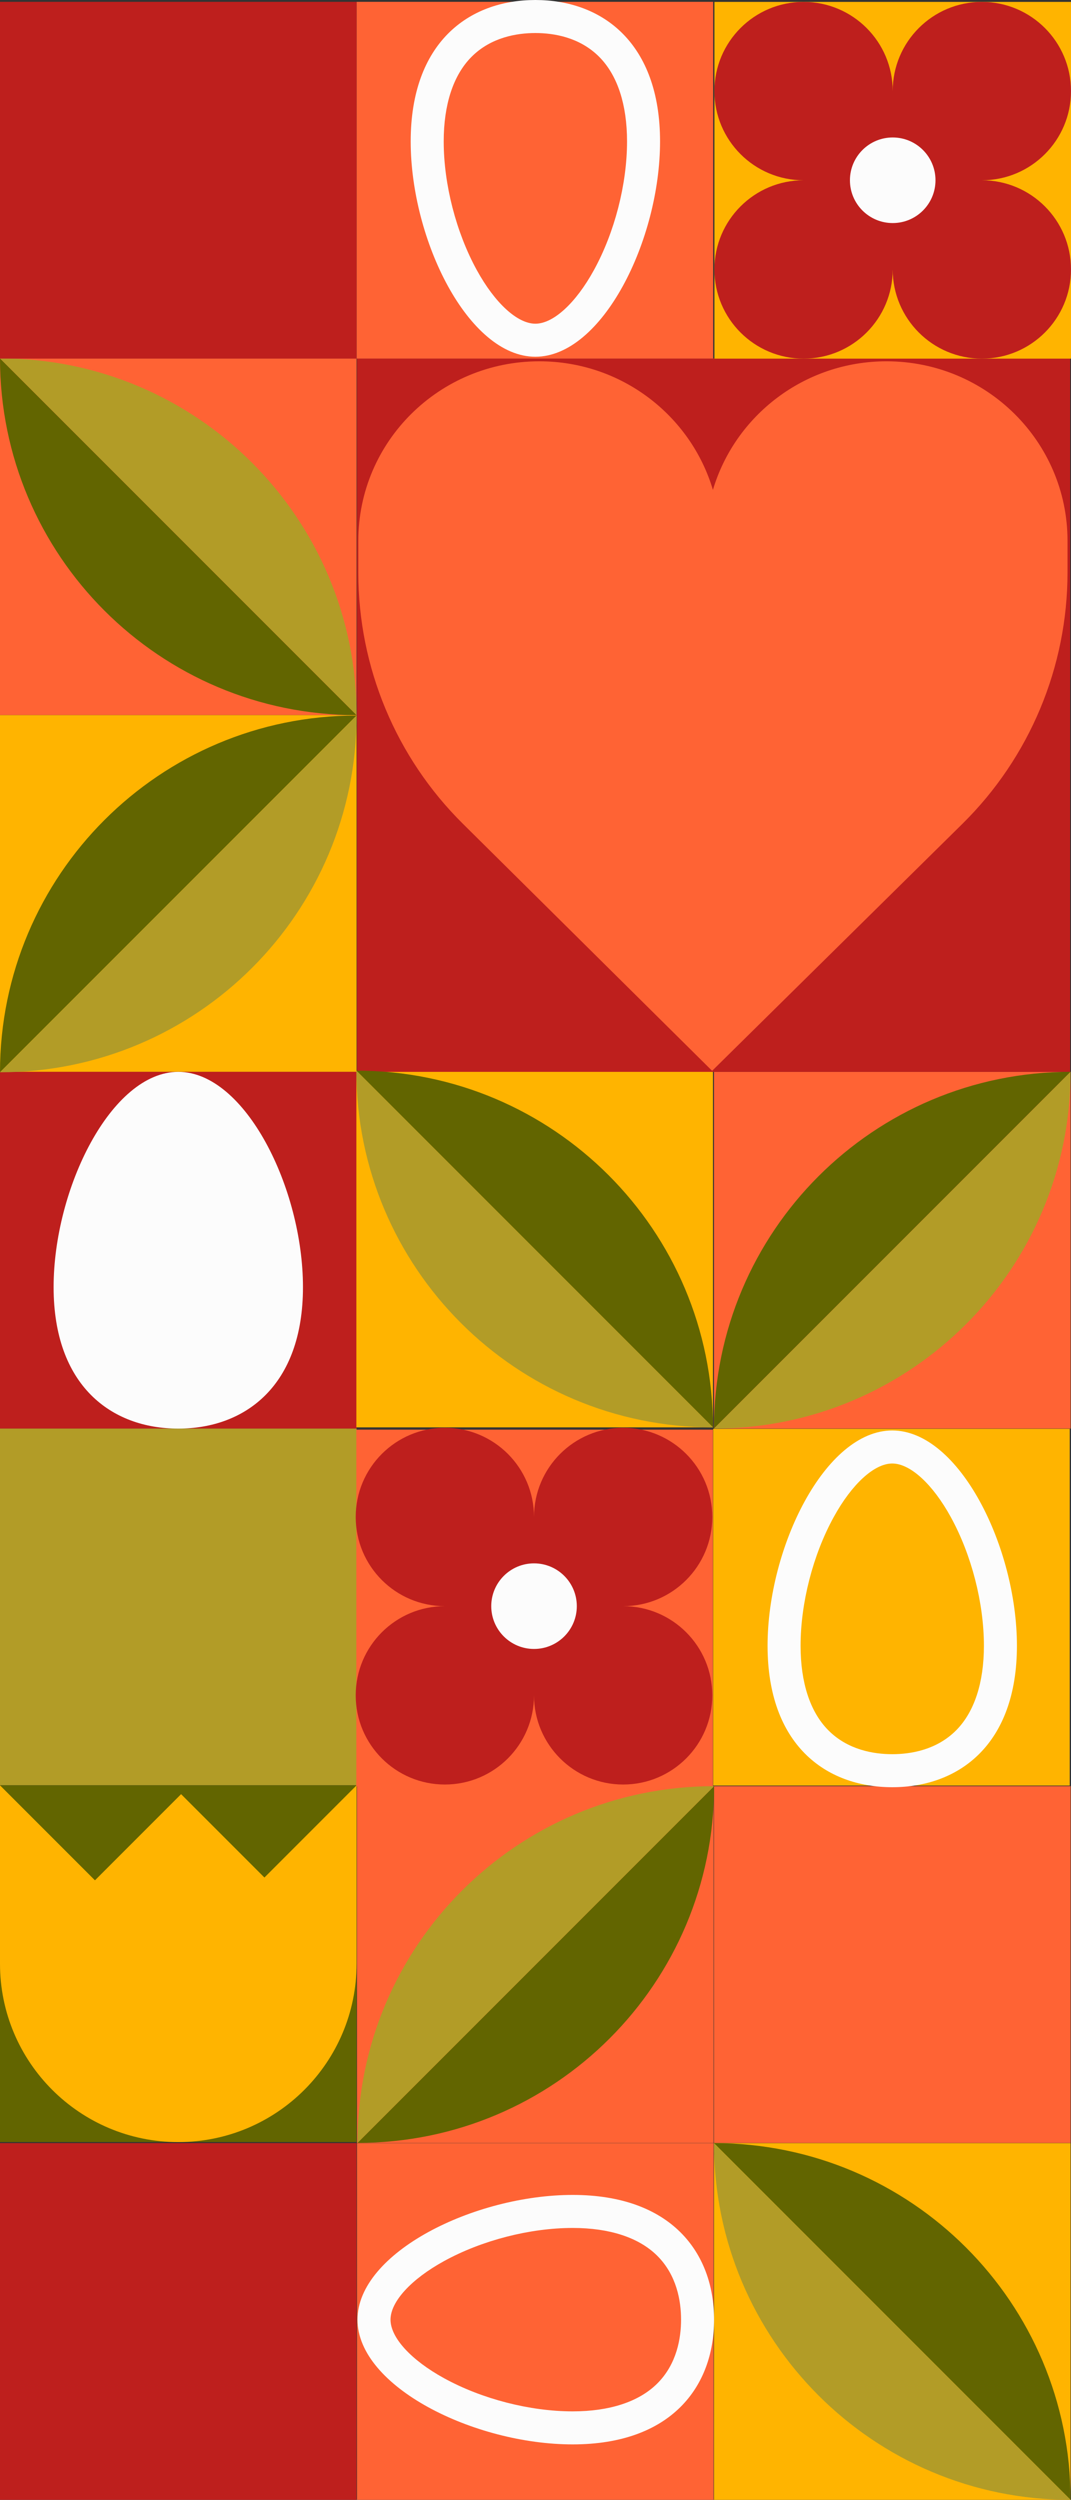 <svg xmlns="http://www.w3.org/2000/svg" width="462.91" height="1080" viewBox="0 0 462.91 1080"><rect x="0" y="0" width="462.91" height="1080" fill="#333333" stroke="none"/><g id="a"/><g id="b"><g id="c"><g id="d"><path d="M308.6 925.88h154.12V1080H308.6z" fill="#ffb400"/><path d="M0 154.83h154.12v154.12H0z" fill="#ff6334"/><g><path d="M154.12 308.95C69 308.95.0 239.94.0 154.83H0l154.12 154.12h0z" fill="#626500"/><path d="M0 154.83h0c85.12.0 154.12 69 154.12 154.12h0L0 154.83z" fill="#b29c27"/></g><path d="M0 308.95h154.12v154.12H0z" fill="#ffb400"/><path d="M0 463.06h154.12v154.12H0z" fill="#be1f1d"/><path d="M0 617.18h154.12V771.3H0z" fill="#b29c27"/><path d="M0 771.3h154.12v154.12H0z" fill="#626500"/><g><path d="M0 463.25c0-85.12 69-154.12 154.12-154.12h0L0 463.25H0z" fill="#626500"/><path d="M154.12 309.13h0c0 85.12-69 154.12-154.12 154.12H0l154.12-154.12z" fill="#b29c27"/></g><path d="M23.17 556.07c0 42.56 24.92 61.12 53.89 61.12s53.89-18.56 53.89-61.12-24.92-93-53.89-93-53.89 50.44-53.89 93z" fill="#fcfcfc"/><path d="M41.04 812.35l37.23-37.23 36.02 36.02 39.83-39.83v77.06h0c0 42.56-34.5 77.06-77.06 77.06h0c-42.56.0-77.06-34.5-77.06-77.06H0v-77.06l41.04 41.04z" fill="#ffb400"/><path d="M154.03 462.54h154.12v154.12H154.03z" fill="#ffb400"/><path d="M154.02 617.64h154.12v154.12H154.02z" fill="#ff6334"/><path d="M154.3 771.67h154.12v154.12H154.3z" fill="#ff6334"/><path d="M308.6 463.06h154.12v154.12H308.6z" fill="#ff6334"/><path d="M308.24 617.28h154.12V771.4H308.24z" fill="#ffb400"/><path d="M308.6 771.67h154.12v154.12H308.6z" fill="#ff6334"/><path d="M154.3 154.83h308.24v308.24H154.3z" fill="#be1f1d"/><g><path d="M308.6 617.18c0-85.12 69-154.12 154.12-154.12h0L308.6 617.18h0z" fill="#626500"/><path d="M462.72 463.06h0c0 85.12-69 154.12-154.12 154.12h0l154.12-154.12z" fill="#b29c27"/></g><g><path d="M308.64 771.67c0 85.12-69 154.12-154.12 154.12h0l154.12-154.12h0z" fill="#626500"/><path d="M154.52 925.79h0c0-85.12 69-154.12 154.12-154.12h0l-154.12 154.12z" fill="#b29c27"/></g><path d="M154.3 925.88h154.12V1080H154.3z" fill="#ff6334"/><g><path d="M462.72 1080c0-85.12-69-154.12-154.12-154.12h0L462.72 1080h0z" fill="#626500"/><path d="M308.6 925.88h0c0 85.12 69 154.12 154.12 154.12h0L308.6 925.88z" fill="#b29c27"/></g><path d="M0 925.88h154.12V1080H0z" fill="#be1f1d"/><path d="M233.11 156.09h0c35.51.0 65.47 23.45 75.03 55.56 9.56-32.11 39.52-55.56 75.03-55.56h0c43.21.0 78.23 34.7 78.23 77.51v13.76c0 40.79-16.35 79.87-45.39 108.52L307.8 462.62l-107.78-106.78c-28.89-28.62-45.14-67.6-45.14-108.27v-13.97c0-42.81 35.02-77.51 78.23-77.51z" fill="#ff6334"/><path d="M331.76 711.01c0 42.55 24.92 61.11 53.89 61.11s53.89-18.56 53.89-61.11-24.92-93.01-53.89-93.01-53.89 50.45-53.89 93.01zm14.27.0c0-18.49 5.35-39.27 14.32-55.59 7.84-14.28 17.54-23.15 25.3-23.15s17.47 8.87 25.31 23.15c8.96 16.32 14.31 37.1 14.31 55.59.0 15.95-4.13 28.57-11.95 36.48-8.48 8.56-19.72 10.36-27.67 10.36s-19.19-1.8-27.66-10.36c-7.83-7.91-11.96-20.53-11.96-36.48z" fill="#fcfcfc"/><g><path d="M269.34 616.84h0c21.28.0 38.53 17.25 38.53 38.53h0c0 21.28-17.25 38.53-38.53 38.53 21.28.0 38.53 17.25 38.53 38.53h0c0 21.28-17.25 38.53-38.53 38.53h0c-21.28.0-38.53-17.25-38.53-38.53.0 21.28-17.25 38.53-38.53 38.53h0c-21.28.0-38.53-17.25-38.53-38.53h0c0-21.28 17.25-38.53 38.53-38.53-21.28.0-38.53-17.25-38.53-38.53h0c0-21.28 17.25-38.53 38.53-38.53h0c21.28.0 38.53 17.25 38.53 38.53.0-21.28 17.25-38.53 38.53-38.53z" fill="#be1f1d"/><circle cx="230.82" cy="693.9" r="18.49" fill="#fcfcfc"/></g><g><path d="M154.03 462.54c85.12.0 154.12 69 154.12 154.12h0l-154.12-154.12h0z" fill="#626500"/><path d="M308.15 616.66h0c-85.12.0-154.12-69-154.12-154.12h0l154.12 154.12z" fill="#b29c27"/></g><path d="M247.53 1056.04c42.55.0 61.11-24.92 61.11-53.89s-18.56-53.89-61.11-53.89-93.01 24.92-93.01 53.89 50.45 53.89 93.01 53.89zm0-14.27c-18.49.0-39.27-5.35-55.59-14.32-14.28-7.84-23.15-17.54-23.15-25.3s8.87-17.47 23.15-25.31c16.32-8.96 37.1-14.31 55.59-14.31 15.95.0 28.57 4.13 36.48 11.95 8.56 8.48 10.36 19.72 10.36 27.67s-1.8 19.19-10.36 27.66c-7.91 7.83-20.53 11.96-36.48 11.96z" fill="#fcfcfc"/><path d="M308.79.82h154.12v154.12H308.79z" fill="#ffb400"/><path d="M154.12.79h154.12v154.12H154.12z" fill="#ff6334"/><path d="M0 .79h154.12v154.12H0z" fill="#be1f1d"/><path d="M285.29 61.11c0-42.55-24.92-61.11-53.89-61.11s-53.89 18.56-53.89 61.11 24.92 93.01 53.89 93.01 53.89-50.45 53.89-93.01zm-14.27.0c0 18.49-5.35 39.27-14.32 55.59-7.84 14.28-17.54 23.15-25.3 23.15s-17.47-8.87-25.31-23.15c-8.96-16.32-14.31-37.1-14.31-55.59.0-15.95 4.13-28.57 11.95-36.48 8.48-8.56 19.72-10.36 27.67-10.36s19.19 1.8 27.66 10.36c7.83 7.91 11.96 20.53 11.96 36.48z" fill="#fcfcfc"/><g><path d="M424.38.82h0c21.28.0 38.53 17.25 38.53 38.53h0c0 21.28-17.25 38.53-38.53 38.53 21.28.0 38.53 17.25 38.53 38.53h0c0 21.28-17.25 38.53-38.53 38.53h0c-21.28.0-38.53-17.25-38.53-38.53.0 21.28-17.25 38.53-38.53 38.53h0c-21.28.0-38.53-17.25-38.53-38.53h0c0-21.28 17.25-38.53 38.53-38.53-21.28.0-38.53-17.25-38.53-38.53h0c0-21.28 17.25-38.53 38.53-38.53h0c21.28.0 38.53 17.25 38.53 38.53.0-21.28 17.25-38.53 38.53-38.53z" fill="#be1f1d"/><circle cx="385.85" cy="77.88" r="18.49" fill="#fcfcfc"/></g></g></g></g></svg>